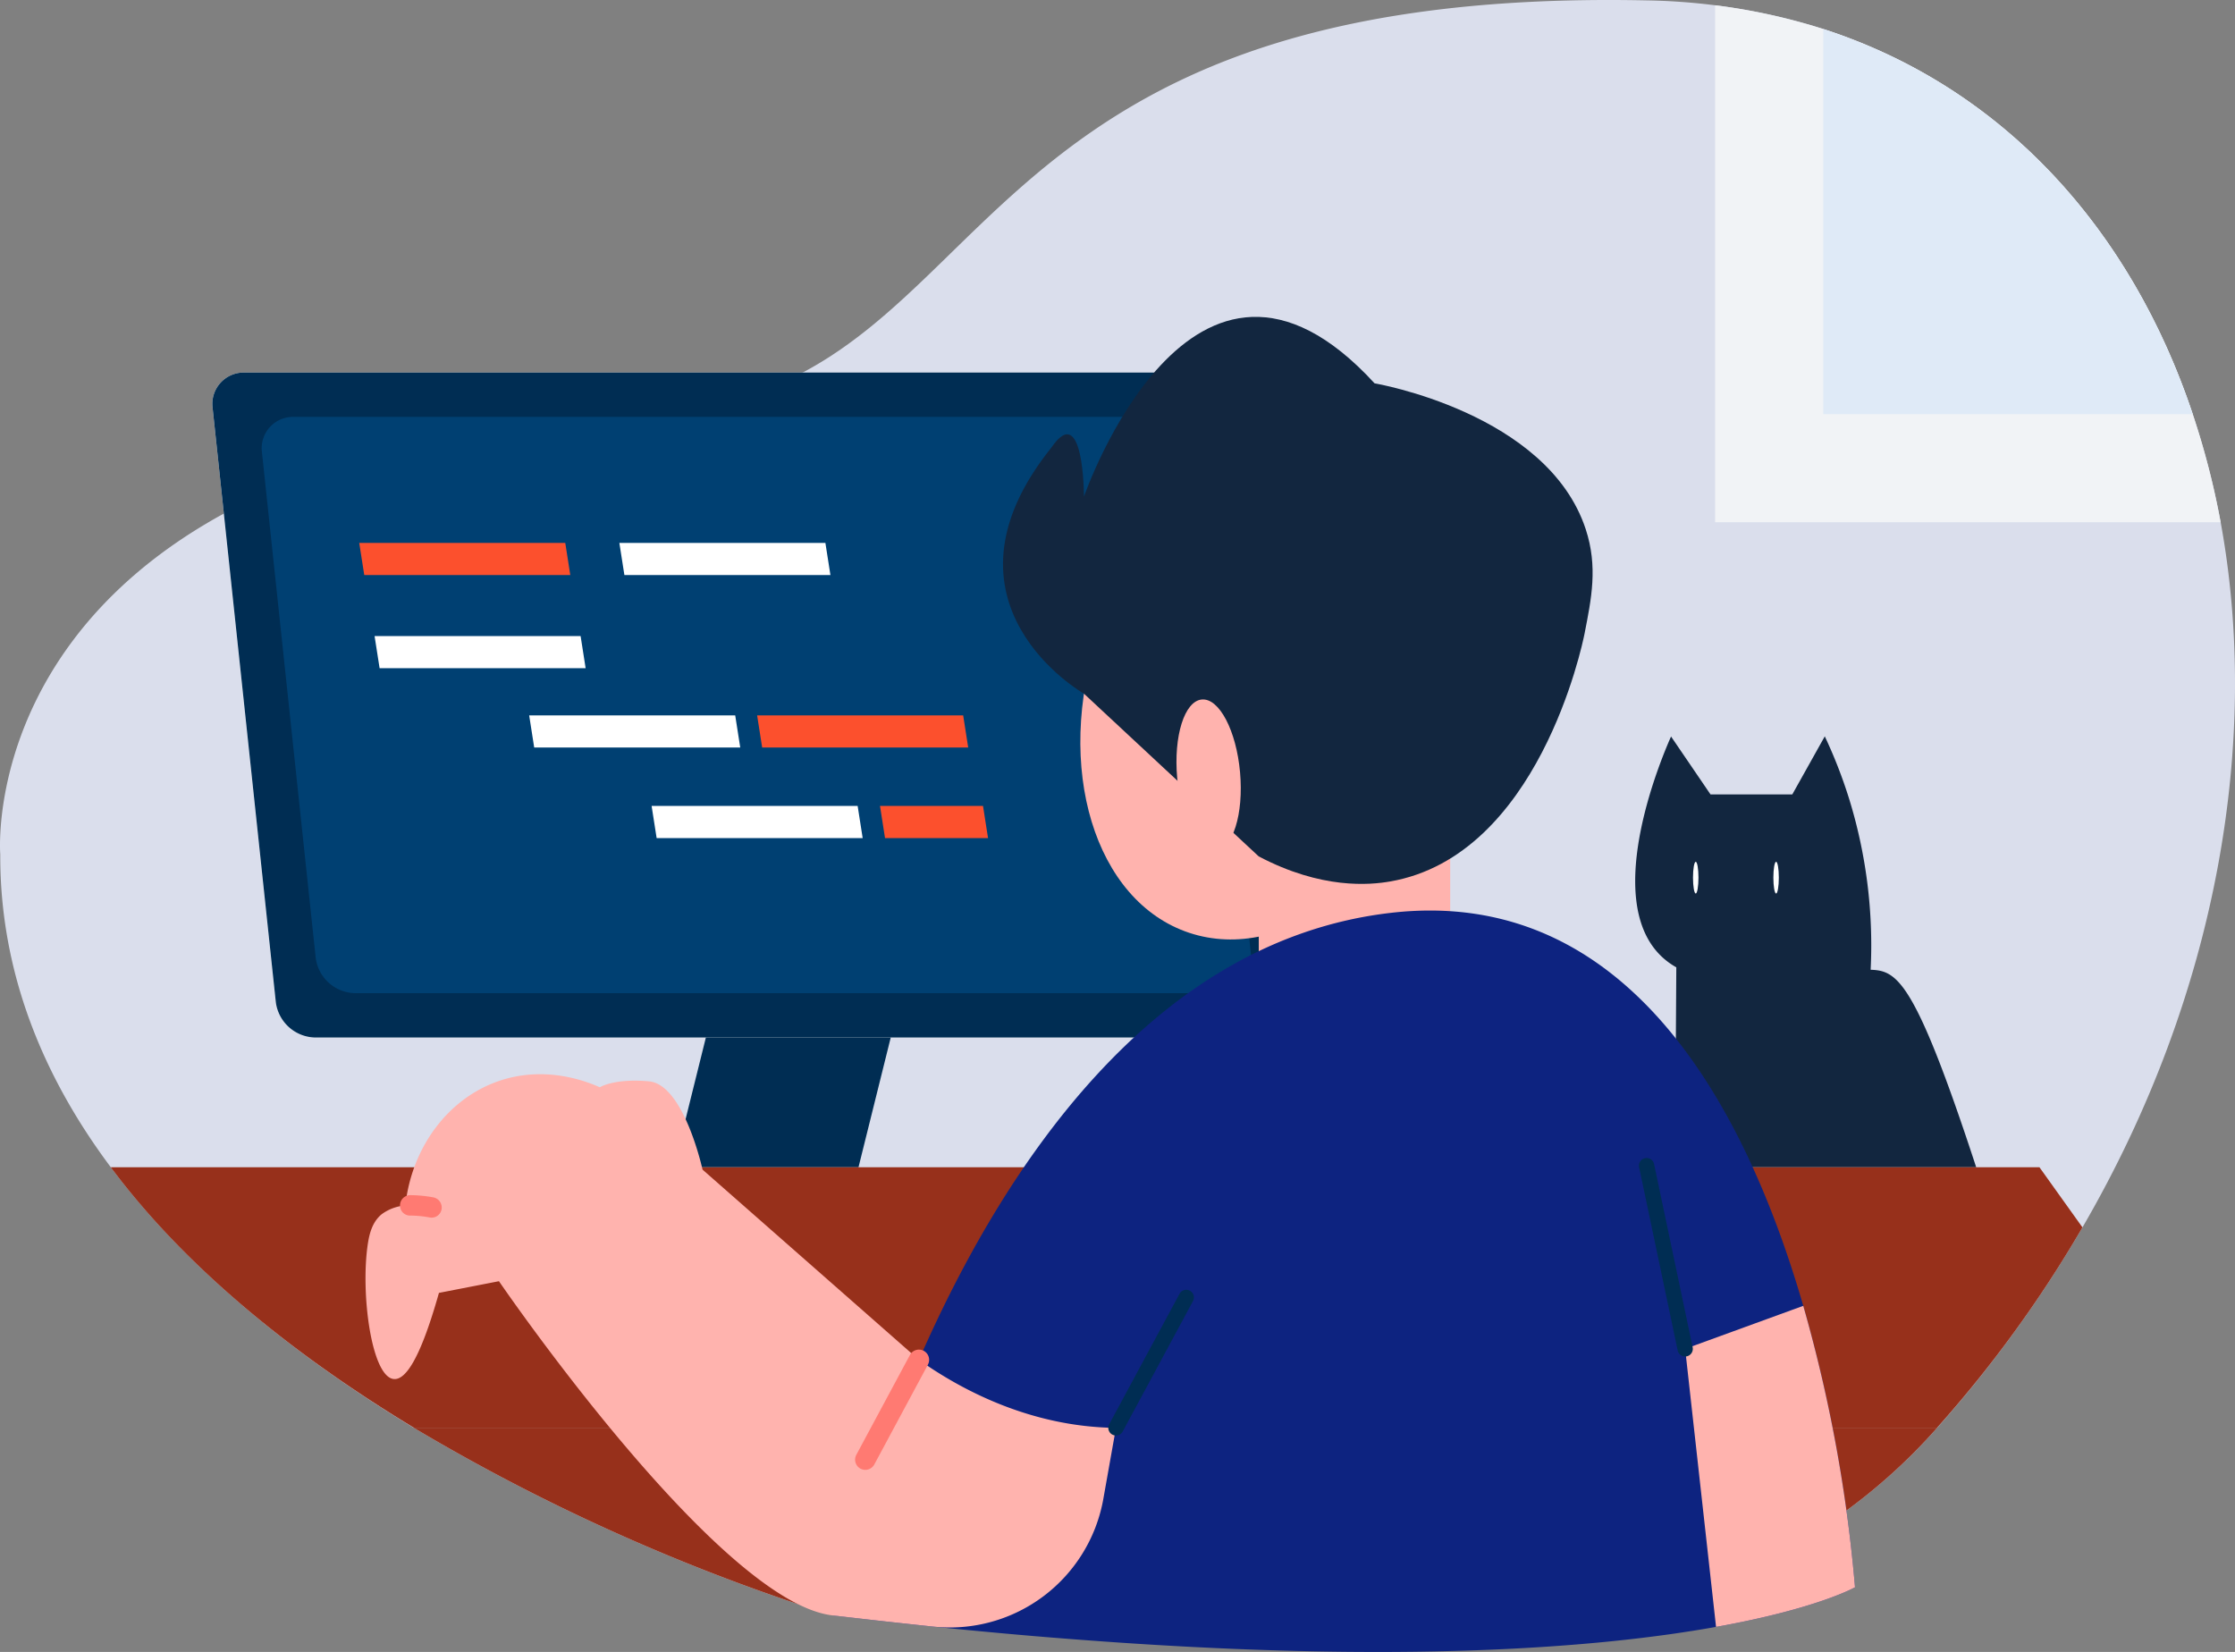 <svg xmlns="http://www.w3.org/2000/svg" xmlns:xlink="http://www.w3.org/1999/xlink" width="426.42" height="315.201" viewBox="0 0 426.42 315.201">
  <rect x="0" y="0" width="426.42" height="315.201" fill="#808080" stroke="none"/>
  <defs>
    <clipPath id="clip-path">
      <rect id="Rectángulo_85120" data-name="Rectángulo 85120" width="426.42" height="315.201" fill="none"/>
    </clipPath>
  </defs>
  <g id="Grupo_137519" data-name="Grupo 137519" transform="translate(5994.488 6987.024)">
    <g id="Grupo_134880" data-name="Grupo 134880" transform="translate(-5994.488 -6987.024)">
      <g id="Grupo_134880-2" data-name="Grupo 134880" clip-path="url(#clip-path)">
        <path id="Trazado_192322" data-name="Trazado 192322" d="M397.311,234.2a235.057,235.057,0,0,1-27.7,38.221l-.04.039c-.116.118-.232.274-.35.39-21.585,24.234-52.949,37.441-85.406,37.014l-124.953-1.637a378.554,378.554,0,0,1-79.872-35.768c-.039,0-.039-.039-.079-.039-21.351-12.935-42.7-29.532-57.78-49.715C8.269,205.521-.03,185.609.049,163.012c0,0-6.468-80.146,129.355-84.666C191.471,71.1,180.913-2.619,313.971.072a120.15,120.15,0,0,1,13.247.933,114.671,114.671,0,0,1,20.65,4.52c34.6,11.222,58.795,38.535,70.483,73.483a152.684,152.684,0,0,1,5.337,20.65c7.559,41.223-.351,89.81-26.377,134.539" transform="translate(0 0)" fill="#dadeec"/>
        <path id="Trazado_192323" data-name="Trazado 192323" d="M237.4,99.076H140.956V.433a115.994,115.994,0,0,1,20.631,4.539c34.618,11.213,58.806,38.516,70.493,73.474A149.688,149.688,0,0,1,237.4,99.076" transform="translate(186.275 0.572)" fill="#f1f3f6"/>
        <path id="Trazado_192324" data-name="Trazado 192324" d="M220.336,75.863H149.843V2.389C184.461,13.6,208.649,40.9,220.336,75.863" transform="translate(198.019 3.157)" fill="#dfeaf7"/>
        <path id="Trazado_192325" data-name="Trazado 192325" d="M199.442,142.736h-57.45q.118-19.072.239-38.145a14.031,14.031,0,0,1-3.018-2.266c-11.31-11.187.622-38.656,2.015-41.776q3.768,5.526,7.531,11.055h15.6q3.1-5.54,6.2-11.085a92.765,92.765,0,0,1,4.629,11.872,94.565,94.565,0,0,1,4.121,32.664c5.012.188,8.374,1.75,20.137,37.68" transform="translate(177.595 79.978)" fill="#12263f"/>
        <path id="Trazado_192326" data-name="Trazado 192326" d="M140.18,73.856c0,1.669-.235,3.025-.52,3.025s-.522-1.356-.522-3.025.234-3.025.522-3.025.52,1.356.52,3.025" transform="translate(183.872 93.604)" fill="#fff"/>
        <path id="Trazado_192327" data-name="Trazado 192327" d="M146.785,73.856c0,1.669-.234,3.025-.52,3.025s-.522-1.356-.522-3.025.234-3.025.522-3.025.52,1.356.52,3.025" transform="translate(192.601 93.604)" fill="#fff"/>
        <path id="Trazado_192328" data-name="Trazado 192328" d="M90.631,127.7H55.363L69.227,71.9H104.5Z" transform="translate(73.162 95.019)" fill="#002d53"/>
        <path id="Trazado_192329" data-name="Trazado 192329" d="M225.086,150.761a5.978,5.978,0,0,1-6.059,6.737H37.048a7.725,7.725,0,0,1-7.492-6.737L17.494,37.357a5.979,5.979,0,0,1,6.059-6.737H205.532a7.722,7.722,0,0,1,7.492,6.737Z" transform="translate(23.069 40.465)" fill="#fff"/>
        <path id="Trazado_192330" data-name="Trazado 192330" d="M225.086,150.761a5.978,5.978,0,0,1-6.059,6.737H37.048a7.725,7.725,0,0,1-7.492-6.737L17.494,37.357a5.979,5.979,0,0,1,6.059-6.737H205.532a7.722,7.722,0,0,1,7.492,6.737Z" transform="translate(23.069 40.465)" fill="#002d53"/>
        <path id="Trazado_192331" data-name="Trazado 192331" d="M39.3,144.219a7.725,7.725,0,0,1-7.492-6.737L21.549,41a5.976,5.976,0,0,1,6.057-6.737H192.567A7.725,7.725,0,0,1,200.059,41l10.261,96.48a5.976,5.976,0,0,1-6.057,6.737Z" transform="translate(28.427 45.282)" fill="#004072"/>
        <path id="Trazado_192332" data-name="Trazado 192332" d="M69.792,50.755H30.482l-.959-6.133h39.31Z" transform="translate(39.015 58.968)" fill="#fc502d"/>
        <path id="Trazado_192333" data-name="Trazado 192333" d="M91.171,50.755H51.861L50.9,44.622h39.31Z" transform="translate(67.268 58.968)" fill="#fff"/>
        <path id="Trazado_192334" data-name="Trazado 192334" d="M71.053,58.411H31.743l-.959-6.133h39.31Z" transform="translate(40.682 69.086)" fill="#fff"/>
        <path id="Trazado_192335" data-name="Trazado 192335" d="M83.759,64.931H44.449L43.49,58.8H82.8Z" transform="translate(57.473 77.701)" fill="#fff"/>
        <path id="Trazado_192336" data-name="Trazado 192336" d="M93.821,72.373H54.511l-.959-6.133h39.31Z" transform="translate(70.77 87.537)" fill="#fff"/>
        <path id="Trazado_192337" data-name="Trazado 192337" d="M92.935,72.373H73.279l-.956-6.133H91.976Z" transform="translate(95.575 87.537)" fill="#fc502d"/>
        <path id="Trazado_192338" data-name="Trazado 192338" d="M102.494,64.931H63.184L62.225,58.8h39.31Z" transform="translate(82.231 77.701)" fill="#fc502d"/>
        <path id="Trazado_192339" data-name="Trazado 192339" d="M324.69,117.346l-.04.039c-.116.116-.232.272-.35.39-21.585,24.234-52.949,37.441-85.406,37.014l-124.953-1.637a378.554,378.554,0,0,1-79.872-35.768c-.039,0-.039-.039-.079-.039Z" transform="translate(44.918 155.074)" fill="#97301b"/>
        <path id="Trazado_192340" data-name="Trazado 192340" d="M385.287,107.415a233.76,233.76,0,0,1-27.754,38.245H66.975C45.568,132.715,24.19,116.158,9.1,95.935H377.08Z" transform="translate(12.028 126.779)" fill="#97301b"/>
        <path id="Trazado_192341" data-name="Trazado 192341" d="M157.62,94.652c-8.48,25.534-29.994,41.374-48.053,35.378S83.742,98.471,92.22,72.935s29.994-41.374,48.055-35.378,25.824,31.561,17.344,57.1" transform="translate(117.333 47.956)" fill="#ffb3ae"/>
        <rect id="Rectángulo_85119" data-name="Rectángulo 85119" width="36.524" height="43.563" transform="translate(240.163 148.702)" fill="#ffb3ae"/>
        <path id="Trazado_192342" data-name="Trazado 192342" d="M97.877,97.943s-30.154-17.165-6.194-46.99c6.194-9.047,6.194,9.384,6.194,9.384S118.448.69,153.319,38.723c0,0,32.959,5.579,40.283,27.819,2.368,7.194,1.077,13.328-.216,19.933-.455,2.319-8.85,42.351-37.037,47.287-3.944.692-13.14,1.546-25.133-4.775L97.877,97.943" transform="translate(108.935 34.416)" fill="#12263f"/>
        <path id="Trazado_192343" data-name="Trazado 192343" d="M108.82,71.383c.717,7.967-1.388,14.667-4.7,14.967s-6.579-5.92-7.294-13.887,1.386-14.667,4.7-14.964,6.577,5.918,7.294,13.885" transform="translate(127.772 75.97)" fill="#ffb3ae"/>
        <path id="Trazado_192344" data-name="Trazado 192344" d="M263.472,203.96s-7.164,4.091-26.512,7.559c-22.14,3.977-60.215,7.136-121.728,2.426-14.3-1.073-29.869-2.6-46.79-4.627a287.88,287.88,0,0,1,16.443-48.763c15.821-36.158,44.28-80.071,90.14-85.29,45.3-5.161,67.688,37.427,78.576,74.994a282.383,282.383,0,0,1,9.871,53.7" transform="translate(90.447 98.899)" fill="#0d2380"/>
        <path id="Trazado_192345" data-name="Trazado 192345" d="M170.9,161.027s-7.164,4.091-26.512,7.559l-5.894-53.051,22.535-8.209a282.382,282.382,0,0,1,9.871,53.7" transform="translate(183.02 141.833)" fill="#ffb3ae"/>
        <path id="Trazado_192346" data-name="Trazado 192346" d="M173.222,155.763,170.8,169.385a29.751,29.751,0,0,1-32.35,24.311q-9.3-.972-19.262-2.143C97.41,189.128,55.5,127.784,55.5,127.784l-11.45,2.229c-3.724,13.2-6.516,16.557-8.545,16.443-4.288-.225-6.461-16.274-5.021-25.808.283-1.8.789-4.088,2.6-5.611a8.727,8.727,0,0,1,5.5-1.72c2.4.225,3.582.367,4.088.395a20.579,20.579,0,0,0-4.088-.395c-.283-.028-.592-.058-.931-.086,1.27-11.169,8.292-20.448,17.966-23.691,8.968-3.018,16.894.253,19.122,1.242,0,0,2.763-1.75,9.421-1.128,6.656.648,10.18,16.838,10.18,16.838l41.29,36.3c7.7,5.472,21.07,12.805,37.6,12.975" transform="translate(39.696 116.676)" fill="#ffb3ae"/>
        <path id="Trazado_192347" data-name="Trazado 192347" d="M38.914,102.522a2.216,2.216,0,0,1-.353-.03,20.631,20.631,0,0,0-3.707-.367,1.905,1.905,0,0,1-1.978-1.92A1.954,1.954,0,0,1,34.8,98.23a25.255,25.255,0,0,1,4.409.418,1.977,1.977,0,0,1,1.595,2.273,1.932,1.932,0,0,1-1.887,1.6" transform="translate(43.446 129.812)" fill="#ff7a72"/>
        <path id="Trazado_192348" data-name="Trazado 192348" d="M72.224,133.864a1.967,1.967,0,0,1-.922-.232,1.947,1.947,0,0,1-.794-2.637l10.226-19.043a1.948,1.948,0,0,1,3.434,1.841L73.94,132.836a1.947,1.947,0,0,1-1.716,1.028" transform="translate(92.87 146.591)" fill="#ff7a72"/>
        <path id="Trazado_192349" data-name="Trazado 192349" d="M143.511,133.048a1.46,1.46,0,0,1-1.43-1.161l-7.355-34.953a1.461,1.461,0,0,1,2.86-.6l7.355,34.953a1.464,1.464,0,0,1-1.131,1.732,1.657,1.657,0,0,1-.3.03" transform="translate(178.002 125.78)" fill="#002d53"/>
        <path id="Trazado_192350" data-name="Trazado 192350" d="M92.547,133.8a1.477,1.477,0,0,1-.692-.174,1.462,1.462,0,0,1-.594-1.98l13.4-24.861a1.461,1.461,0,1,1,2.572,1.386l-13.4,24.861a1.46,1.46,0,0,1-1.286.768" transform="translate(120.37 140.102)" fill="#002d53"/>
      </g>
    </g>
  </g>
</svg>
